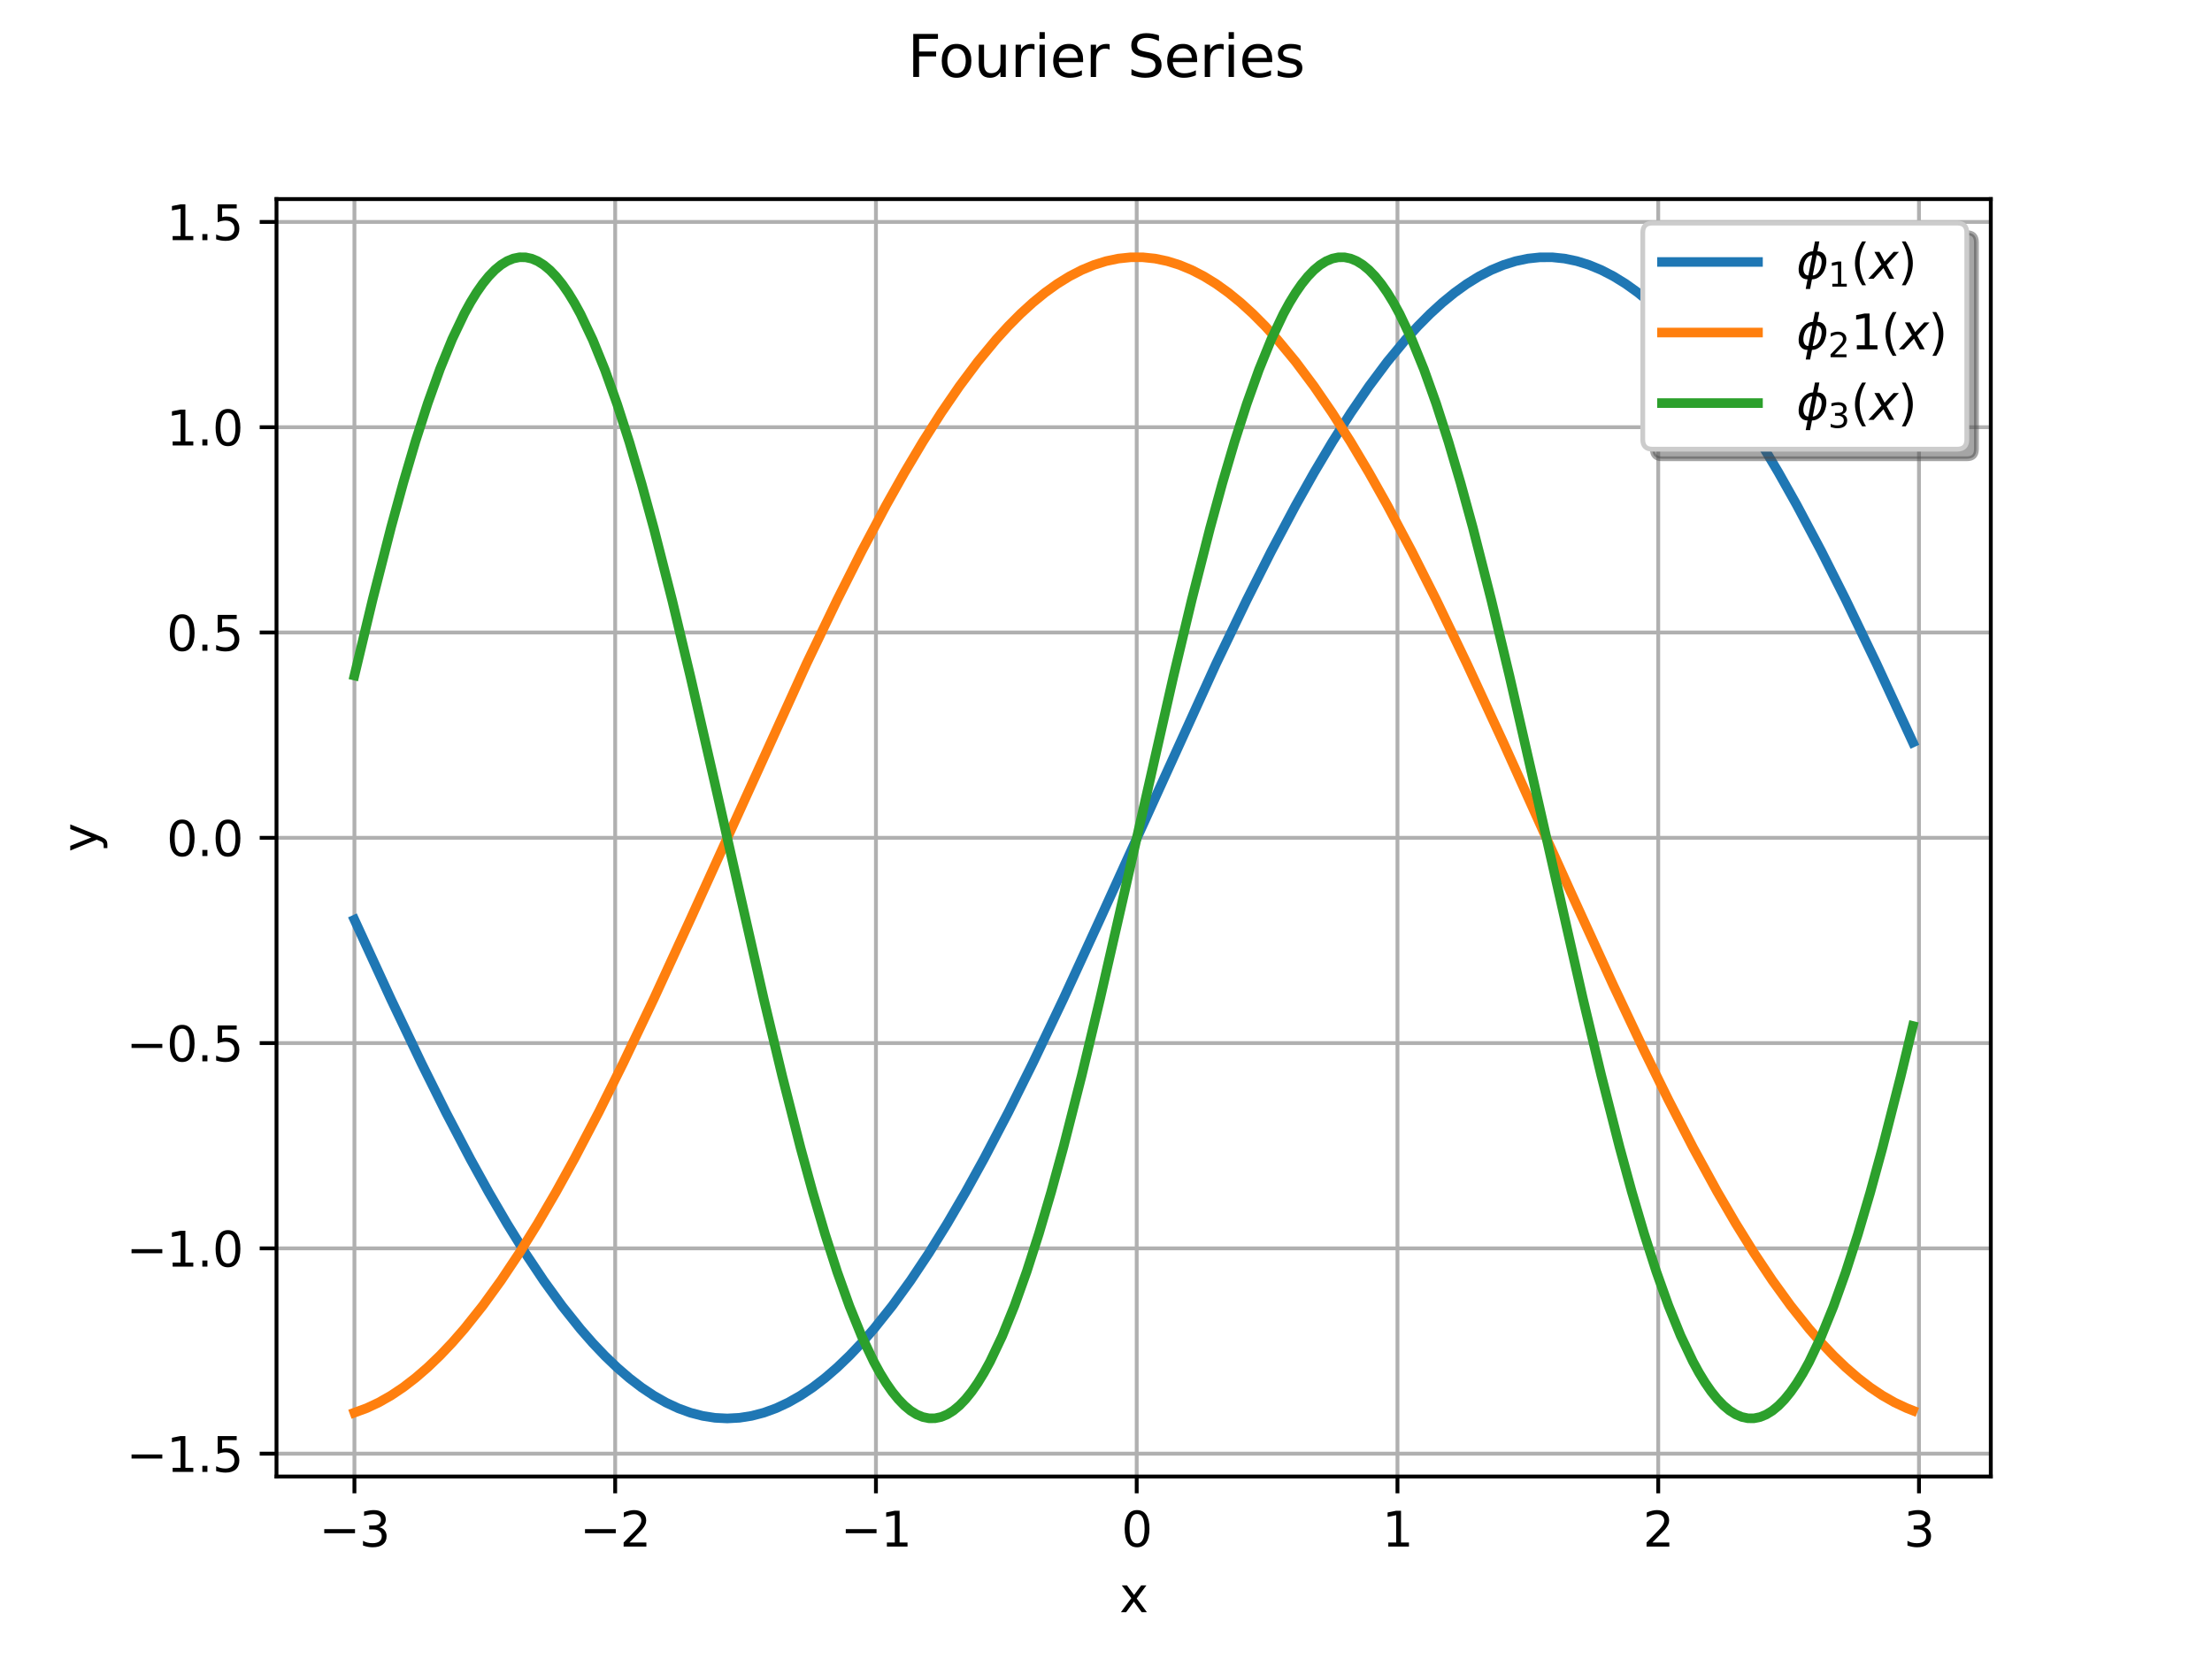 <?xml version="1.0" encoding="utf-8" standalone="no"?>
<!DOCTYPE svg PUBLIC "-//W3C//DTD SVG 1.1//EN"
  "http://www.w3.org/Graphics/SVG/1.1/DTD/svg11.dtd">
<svg xmlns:xlink="http://www.w3.org/1999/xlink" width="460.8pt" height="345.6pt" viewBox="0 0 460.8 345.6" xmlns="http://www.w3.org/2000/svg" version="1.1">
 <defs>
  <style type="text/css">*{stroke-linejoin: round; stroke-linecap: butt}</style>
 </defs>
 <g id="figure_1">
  <g id="patch_1">
   <path d="M 0 345.6 
L 460.8 345.6 
L 460.8 0 
L 0 0 
z
" style="fill: #ffffff"/>
  </g>
  <g id="axes_1">
   <g id="patch_2">
    <path d="M 57.6 307.584 
L 414.72 307.584 
L 414.72 41.472 
L 57.6 41.472 
z
" style="fill: #ffffff"/>
   </g>
   <g id="matplotlib.axis_1">
    <g id="xtick_1">
     <g id="line2d_1">
      <path d="M 73.833 307.584 
L 73.833 41.472 
" clip-path="url(#pa0a6295bb1)" style="fill: none; stroke: #b0b0b0; stroke-width: 0.8; stroke-linecap: square"/>
     </g>
     <g id="line2d_2">
      <defs>
       <path id="meffa268afd" d="M 0 0 
L 0 3.5 
" style="stroke: #000000; stroke-width: 0.8"/>
      </defs>
      <g>
       <use xlink:href="#meffa268afd" x="73.833" y="307.584" style="stroke: #000000; stroke-width: 0.8"/>
      </g>
     </g>
     <g id="text_1">
      <!-- −3 -->
      <g transform="translate(66.462 322.182) scale(0.1 -0.1)">
       <defs>
        <path id="DejaVuSans-2212" d="M 678 2272 
L 4684 2272 
L 4684 1741 
L 678 1741 
L 678 2272 
z
" transform="scale(0.016)"/>
        <path id="DejaVuSans-33" d="M 2597 2516 
Q 3050 2419 3304 2112 
Q 3559 1806 3559 1356 
Q 3559 666 3084 287 
Q 2609 -91 1734 -91 
Q 1441 -91 1130 -33 
Q 819 25 488 141 
L 488 750 
Q 750 597 1062 519 
Q 1375 441 1716 441 
Q 2309 441 2620 675 
Q 2931 909 2931 1356 
Q 2931 1769 2642 2001 
Q 2353 2234 1838 2234 
L 1294 2234 
L 1294 2753 
L 1863 2753 
Q 2328 2753 2575 2939 
Q 2822 3125 2822 3475 
Q 2822 3834 2567 4026 
Q 2313 4219 1838 4219 
Q 1578 4219 1281 4162 
Q 984 4106 628 3988 
L 628 4550 
Q 988 4650 1302 4700 
Q 1616 4750 1894 4750 
Q 2613 4750 3031 4423 
Q 3450 4097 3450 3541 
Q 3450 3153 3228 2886 
Q 3006 2619 2597 2516 
z
" transform="scale(0.016)"/>
       </defs>
       <use xlink:href="#DejaVuSans-2212"/>
       <use xlink:href="#DejaVuSans-33" transform="translate(83.789 0)"/>
      </g>
     </g>
    </g>
    <g id="xtick_2">
     <g id="line2d_3">
      <path d="M 128.154 307.584 
L 128.154 41.472 
" clip-path="url(#pa0a6295bb1)" style="fill: none; stroke: #b0b0b0; stroke-width: 0.8; stroke-linecap: square"/>
     </g>
     <g id="line2d_4">
      <g>
       <use xlink:href="#meffa268afd" x="128.154" y="307.584" style="stroke: #000000; stroke-width: 0.8"/>
      </g>
     </g>
     <g id="text_2">
      <!-- −2 -->
      <g transform="translate(120.783 322.182) scale(0.1 -0.1)">
       <defs>
        <path id="DejaVuSans-32" d="M 1228 531 
L 3431 531 
L 3431 0 
L 469 0 
L 469 531 
Q 828 903 1448 1529 
Q 2069 2156 2228 2338 
Q 2531 2678 2651 2914 
Q 2772 3150 2772 3378 
Q 2772 3750 2511 3984 
Q 2250 4219 1831 4219 
Q 1534 4219 1204 4116 
Q 875 4013 500 3803 
L 500 4441 
Q 881 4594 1212 4672 
Q 1544 4750 1819 4750 
Q 2544 4750 2975 4387 
Q 3406 4025 3406 3419 
Q 3406 3131 3298 2873 
Q 3191 2616 2906 2266 
Q 2828 2175 2409 1742 
Q 1991 1309 1228 531 
z
" transform="scale(0.016)"/>
       </defs>
       <use xlink:href="#DejaVuSans-2212"/>
       <use xlink:href="#DejaVuSans-32" transform="translate(83.789 0)"/>
      </g>
     </g>
    </g>
    <g id="xtick_3">
     <g id="line2d_5">
      <path d="M 182.475 307.584 
L 182.475 41.472 
" clip-path="url(#pa0a6295bb1)" style="fill: none; stroke: #b0b0b0; stroke-width: 0.8; stroke-linecap: square"/>
     </g>
     <g id="line2d_6">
      <g>
       <use xlink:href="#meffa268afd" x="182.475" y="307.584" style="stroke: #000000; stroke-width: 0.8"/>
      </g>
     </g>
     <g id="text_3">
      <!-- −1 -->
      <g transform="translate(175.104 322.182) scale(0.1 -0.1)">
       <defs>
        <path id="DejaVuSans-31" d="M 794 531 
L 1825 531 
L 1825 4091 
L 703 3866 
L 703 4441 
L 1819 4666 
L 2450 4666 
L 2450 531 
L 3481 531 
L 3481 0 
L 794 0 
L 794 531 
z
" transform="scale(0.016)"/>
       </defs>
       <use xlink:href="#DejaVuSans-2212"/>
       <use xlink:href="#DejaVuSans-31" transform="translate(83.789 0)"/>
      </g>
     </g>
    </g>
    <g id="xtick_4">
     <g id="line2d_7">
      <path d="M 236.797 307.584 
L 236.797 41.472 
" clip-path="url(#pa0a6295bb1)" style="fill: none; stroke: #b0b0b0; stroke-width: 0.8; stroke-linecap: square"/>
     </g>
     <g id="line2d_8">
      <g>
       <use xlink:href="#meffa268afd" x="236.797" y="307.584" style="stroke: #000000; stroke-width: 0.8"/>
      </g>
     </g>
     <g id="text_4">
      <!-- 0 -->
      <g transform="translate(233.615 322.182) scale(0.1 -0.1)">
       <defs>
        <path id="DejaVuSans-30" d="M 2034 4250 
Q 1547 4250 1301 3770 
Q 1056 3291 1056 2328 
Q 1056 1369 1301 889 
Q 1547 409 2034 409 
Q 2525 409 2770 889 
Q 3016 1369 3016 2328 
Q 3016 3291 2770 3770 
Q 2525 4250 2034 4250 
z
M 2034 4750 
Q 2819 4750 3233 4129 
Q 3647 3509 3647 2328 
Q 3647 1150 3233 529 
Q 2819 -91 2034 -91 
Q 1250 -91 836 529 
Q 422 1150 422 2328 
Q 422 3509 836 4129 
Q 1250 4750 2034 4750 
z
" transform="scale(0.016)"/>
       </defs>
       <use xlink:href="#DejaVuSans-30"/>
      </g>
     </g>
    </g>
    <g id="xtick_5">
     <g id="line2d_9">
      <path d="M 291.118 307.584 
L 291.118 41.472 
" clip-path="url(#pa0a6295bb1)" style="fill: none; stroke: #b0b0b0; stroke-width: 0.8; stroke-linecap: square"/>
     </g>
     <g id="line2d_10">
      <g>
       <use xlink:href="#meffa268afd" x="291.118" y="307.584" style="stroke: #000000; stroke-width: 0.8"/>
      </g>
     </g>
     <g id="text_5">
      <!-- 1 -->
      <g transform="translate(287.937 322.182) scale(0.1 -0.1)">
       <use xlink:href="#DejaVuSans-31"/>
      </g>
     </g>
    </g>
    <g id="xtick_6">
     <g id="line2d_11">
      <path d="M 345.439 307.584 
L 345.439 41.472 
" clip-path="url(#pa0a6295bb1)" style="fill: none; stroke: #b0b0b0; stroke-width: 0.8; stroke-linecap: square"/>
     </g>
     <g id="line2d_12">
      <g>
       <use xlink:href="#meffa268afd" x="345.439" y="307.584" style="stroke: #000000; stroke-width: 0.8"/>
      </g>
     </g>
     <g id="text_6">
      <!-- 2 -->
      <g transform="translate(342.258 322.182) scale(0.1 -0.1)">
       <use xlink:href="#DejaVuSans-32"/>
      </g>
     </g>
    </g>
    <g id="xtick_7">
     <g id="line2d_13">
      <path d="M 399.76 307.584 
L 399.76 41.472 
" clip-path="url(#pa0a6295bb1)" style="fill: none; stroke: #b0b0b0; stroke-width: 0.8; stroke-linecap: square"/>
     </g>
     <g id="line2d_14">
      <g>
       <use xlink:href="#meffa268afd" x="399.76" y="307.584" style="stroke: #000000; stroke-width: 0.8"/>
      </g>
     </g>
     <g id="text_7">
      <!-- 3 -->
      <g transform="translate(396.579 322.182) scale(0.1 -0.1)">
       <use xlink:href="#DejaVuSans-33"/>
      </g>
     </g>
    </g>
    <g id="text_8">
     <!-- x -->
     <g transform="translate(233.201 335.861) scale(0.1 -0.1)">
      <defs>
       <path id="DejaVuSans-78" d="M 3513 3500 
L 2247 1797 
L 3578 0 
L 2900 0 
L 1881 1375 
L 863 0 
L 184 0 
L 1544 1831 
L 300 3500 
L 978 3500 
L 1906 2253 
L 2834 3500 
L 3513 3500 
z
" transform="scale(0.016)"/>
      </defs>
      <use xlink:href="#DejaVuSans-78"/>
     </g>
    </g>
   </g>
   <g id="matplotlib.axis_2">
    <g id="ytick_1">
     <g id="line2d_15">
      <path d="M 57.6 302.825 
L 414.72 302.825 
" clip-path="url(#pa0a6295bb1)" style="fill: none; stroke: #b0b0b0; stroke-width: 0.8; stroke-linecap: square"/>
     </g>
     <g id="line2d_16">
      <defs>
       <path id="m9e93257d9b" d="M 0 0 
L -3.5 0 
" style="stroke: #000000; stroke-width: 0.8"/>
      </defs>
      <g>
       <use xlink:href="#m9e93257d9b" x="57.6" y="302.825" style="stroke: #000000; stroke-width: 0.8"/>
      </g>
     </g>
     <g id="text_9">
      <!-- −1.5 -->
      <g transform="translate(26.317 306.625) scale(0.1 -0.1)">
       <defs>
        <path id="DejaVuSans-2e" d="M 684 794 
L 1344 794 
L 1344 0 
L 684 0 
L 684 794 
z
" transform="scale(0.016)"/>
        <path id="DejaVuSans-35" d="M 691 4666 
L 3169 4666 
L 3169 4134 
L 1269 4134 
L 1269 2991 
Q 1406 3038 1543 3061 
Q 1681 3084 1819 3084 
Q 2600 3084 3056 2656 
Q 3513 2228 3513 1497 
Q 3513 744 3044 326 
Q 2575 -91 1722 -91 
Q 1428 -91 1123 -41 
Q 819 9 494 109 
L 494 744 
Q 775 591 1075 516 
Q 1375 441 1709 441 
Q 2250 441 2565 725 
Q 2881 1009 2881 1497 
Q 2881 1984 2565 2268 
Q 2250 2553 1709 2553 
Q 1456 2553 1204 2497 
Q 953 2441 691 2322 
L 691 4666 
z
" transform="scale(0.016)"/>
       </defs>
       <use xlink:href="#DejaVuSans-2212"/>
       <use xlink:href="#DejaVuSans-31" transform="translate(83.789 0)"/>
       <use xlink:href="#DejaVuSans-2e" transform="translate(147.412 0)"/>
       <use xlink:href="#DejaVuSans-35" transform="translate(179.199 0)"/>
      </g>
     </g>
    </g>
    <g id="ytick_2">
     <g id="line2d_17">
      <path d="M 57.6 260.06 
L 414.72 260.06 
" clip-path="url(#pa0a6295bb1)" style="fill: none; stroke: #b0b0b0; stroke-width: 0.8; stroke-linecap: square"/>
     </g>
     <g id="line2d_18">
      <g>
       <use xlink:href="#m9e93257d9b" x="57.6" y="260.06" style="stroke: #000000; stroke-width: 0.8"/>
      </g>
     </g>
     <g id="text_10">
      <!-- −1.0 -->
      <g transform="translate(26.317 263.859) scale(0.1 -0.1)">
       <use xlink:href="#DejaVuSans-2212"/>
       <use xlink:href="#DejaVuSans-31" transform="translate(83.789 0)"/>
       <use xlink:href="#DejaVuSans-2e" transform="translate(147.412 0)"/>
       <use xlink:href="#DejaVuSans-30" transform="translate(179.199 0)"/>
      </g>
     </g>
    </g>
    <g id="ytick_3">
     <g id="line2d_19">
      <path d="M 57.6 217.294 
L 414.72 217.294 
" clip-path="url(#pa0a6295bb1)" style="fill: none; stroke: #b0b0b0; stroke-width: 0.8; stroke-linecap: square"/>
     </g>
     <g id="line2d_20">
      <g>
       <use xlink:href="#m9e93257d9b" x="57.6" y="217.294" style="stroke: #000000; stroke-width: 0.8"/>
      </g>
     </g>
     <g id="text_11">
      <!-- −0.5 -->
      <g transform="translate(26.317 221.093) scale(0.1 -0.1)">
       <use xlink:href="#DejaVuSans-2212"/>
       <use xlink:href="#DejaVuSans-30" transform="translate(83.789 0)"/>
       <use xlink:href="#DejaVuSans-2e" transform="translate(147.412 0)"/>
       <use xlink:href="#DejaVuSans-35" transform="translate(179.199 0)"/>
      </g>
     </g>
    </g>
    <g id="ytick_4">
     <g id="line2d_21">
      <path d="M 57.6 174.528 
L 414.72 174.528 
" clip-path="url(#pa0a6295bb1)" style="fill: none; stroke: #b0b0b0; stroke-width: 0.8; stroke-linecap: square"/>
     </g>
     <g id="line2d_22">
      <g>
       <use xlink:href="#m9e93257d9b" x="57.6" y="174.528" style="stroke: #000000; stroke-width: 0.8"/>
      </g>
     </g>
     <g id="text_12">
      <!-- 0.0 -->
      <g transform="translate(34.697 178.327) scale(0.1 -0.1)">
       <use xlink:href="#DejaVuSans-30"/>
       <use xlink:href="#DejaVuSans-2e" transform="translate(63.623 0)"/>
       <use xlink:href="#DejaVuSans-30" transform="translate(95.41 0)"/>
      </g>
     </g>
    </g>
    <g id="ytick_5">
     <g id="line2d_23">
      <path d="M 57.6 131.762 
L 414.72 131.762 
" clip-path="url(#pa0a6295bb1)" style="fill: none; stroke: #b0b0b0; stroke-width: 0.8; stroke-linecap: square"/>
     </g>
     <g id="line2d_24">
      <g>
       <use xlink:href="#m9e93257d9b" x="57.6" y="131.762" style="stroke: #000000; stroke-width: 0.8"/>
      </g>
     </g>
     <g id="text_13">
      <!-- 0.5 -->
      <g transform="translate(34.697 135.561) scale(0.1 -0.1)">
       <use xlink:href="#DejaVuSans-30"/>
       <use xlink:href="#DejaVuSans-2e" transform="translate(63.623 0)"/>
       <use xlink:href="#DejaVuSans-35" transform="translate(95.41 0)"/>
      </g>
     </g>
    </g>
    <g id="ytick_6">
     <g id="line2d_25">
      <path d="M 57.6 88.996 
L 414.72 88.996 
" clip-path="url(#pa0a6295bb1)" style="fill: none; stroke: #b0b0b0; stroke-width: 0.8; stroke-linecap: square"/>
     </g>
     <g id="line2d_26">
      <g>
       <use xlink:href="#m9e93257d9b" x="57.6" y="88.996" style="stroke: #000000; stroke-width: 0.8"/>
      </g>
     </g>
     <g id="text_14">
      <!-- 1.0 -->
      <g transform="translate(34.697 92.796) scale(0.1 -0.1)">
       <use xlink:href="#DejaVuSans-31"/>
       <use xlink:href="#DejaVuSans-2e" transform="translate(63.623 0)"/>
       <use xlink:href="#DejaVuSans-30" transform="translate(95.41 0)"/>
      </g>
     </g>
    </g>
    <g id="ytick_7">
     <g id="line2d_27">
      <path d="M 57.6 46.231 
L 414.72 46.231 
" clip-path="url(#pa0a6295bb1)" style="fill: none; stroke: #b0b0b0; stroke-width: 0.8; stroke-linecap: square"/>
     </g>
     <g id="line2d_28">
      <g>
       <use xlink:href="#m9e93257d9b" x="57.6" y="46.231" style="stroke: #000000; stroke-width: 0.8"/>
      </g>
     </g>
     <g id="text_15">
      <!-- 1.5 -->
      <g transform="translate(34.697 50.03) scale(0.1 -0.1)">
       <use xlink:href="#DejaVuSans-31"/>
       <use xlink:href="#DejaVuSans-2e" transform="translate(63.623 0)"/>
       <use xlink:href="#DejaVuSans-35" transform="translate(95.41 0)"/>
      </g>
     </g>
    </g>
    <g id="text_16">
     <!-- y -->
     <g transform="translate(20.238 177.487) rotate(-90) scale(0.1 -0.1)">
      <defs>
       <path id="DejaVuSans-79" d="M 2059 -325 
Q 1816 -950 1584 -1140 
Q 1353 -1331 966 -1331 
L 506 -1331 
L 506 -850 
L 844 -850 
Q 1081 -850 1212 -737 
Q 1344 -625 1503 -206 
L 1606 56 
L 191 3500 
L 800 3500 
L 1894 763 
L 2988 3500 
L 3597 3500 
L 2059 -325 
z
" transform="scale(0.016)"/>
      </defs>
      <use xlink:href="#DejaVuSans-79"/>
     </g>
    </g>
   </g>
   <g id="line2d_29">
    <path d="M 73.833 191.598 
L 81.472 208.214 
L 87.837 221.566 
L 92.93 231.791 
L 98.023 241.514 
L 101.842 248.424 
L 105.662 254.97 
L 109.481 261.117 
L 113.301 266.837 
L 117.12 272.101 
L 120.939 276.882 
L 123.486 279.79 
L 126.032 282.467 
L 128.578 284.907 
L 131.125 287.104 
L 133.671 289.053 
L 136.217 290.752 
L 138.764 292.195 
L 141.31 293.379 
L 143.856 294.302 
L 146.403 294.962 
L 148.949 295.358 
L 151.495 295.488 
L 154.041 295.352 
L 156.588 294.951 
L 159.134 294.286 
L 161.68 293.357 
L 164.227 292.167 
L 166.773 290.719 
L 169.319 289.016 
L 171.866 287.061 
L 174.412 284.859 
L 176.958 282.414 
L 179.505 279.732 
L 182.051 276.82 
L 185.87 272.032 
L 189.69 266.762 
L 193.509 261.036 
L 197.329 254.882 
L 201.148 248.332 
L 204.968 241.417 
L 210.06 231.688 
L 215.153 221.458 
L 221.519 208.101 
L 229.158 191.482 
L 253.348 138.241 
L 259.713 124.998 
L 264.806 114.885 
L 269.899 105.296 
L 273.718 98.499 
L 277.538 92.077 
L 281.357 86.063 
L 285.176 80.486 
L 288.996 75.374 
L 292.815 70.751 
L 295.362 67.953 
L 297.908 65.39 
L 300.454 63.066 
L 303.001 60.987 
L 305.547 59.157 
L 308.093 57.581 
L 310.64 56.261 
L 313.186 55.202 
L 315.732 54.404 
L 318.279 53.871 
L 320.825 53.603 
L 323.371 53.6 
L 325.917 53.863 
L 328.464 54.391 
L 331.01 55.183 
L 333.556 56.237 
L 336.103 57.551 
L 338.649 59.122 
L 341.195 60.946 
L 343.742 63.02 
L 346.288 65.339 
L 348.834 67.898 
L 351.381 70.691 
L 355.2 75.307 
L 359.019 80.412 
L 362.839 85.983 
L 366.658 91.991 
L 370.478 98.408 
L 374.297 105.2 
L 379.39 114.783 
L 384.483 124.892 
L 390.848 138.129 
L 398.487 154.656 
L 398.487 154.656 
" clip-path="url(#pa0a6295bb1)" style="fill: none; stroke: #1f77b4; stroke-width: 2; stroke-linecap: square"/>
   </g>
   <g id="line2d_30">
    <path d="M 73.833 294.278 
L 76.379 293.346 
L 78.925 292.154 
L 81.472 290.703 
L 84.018 288.997 
L 86.564 287.039 
L 89.111 284.835 
L 91.657 282.388 
L 94.203 279.704 
L 96.75 276.789 
L 100.569 271.997 
L 104.388 266.724 
L 108.208 260.995 
L 112.027 254.838 
L 115.847 248.285 
L 119.666 241.368 
L 124.759 231.637 
L 129.852 221.404 
L 136.217 208.045 
L 143.856 191.424 
L 168.046 138.185 
L 174.412 124.945 
L 179.505 114.834 
L 184.597 105.248 
L 188.417 98.453 
L 192.236 92.034 
L 196.056 86.023 
L 199.875 80.449 
L 203.695 75.34 
L 207.514 70.721 
L 210.06 67.926 
L 212.607 65.364 
L 215.153 63.043 
L 217.699 60.966 
L 220.246 59.139 
L 222.792 57.566 
L 225.338 56.249 
L 227.884 55.192 
L 230.431 54.398 
L 232.977 53.867 
L 235.523 53.601 
L 238.07 53.601 
L 240.616 53.867 
L 243.162 54.398 
L 245.709 55.192 
L 248.255 56.249 
L 250.801 57.566 
L 253.348 59.139 
L 255.894 60.966 
L 258.44 63.043 
L 260.987 65.364 
L 263.533 67.926 
L 266.079 70.721 
L 269.899 75.34 
L 273.718 80.449 
L 277.538 86.023 
L 281.357 92.034 
L 285.176 98.453 
L 288.996 105.248 
L 294.089 114.834 
L 299.181 124.945 
L 305.547 138.185 
L 313.186 154.714 
L 327.191 185.793 
L 336.103 205.312 
L 342.468 218.778 
L 347.561 229.122 
L 352.654 238.987 
L 357.746 248.285 
L 361.566 254.838 
L 365.385 260.995 
L 369.205 266.724 
L 373.024 271.997 
L 376.844 276.789 
L 379.39 279.704 
L 381.936 282.388 
L 384.483 284.835 
L 387.029 287.039 
L 389.575 288.997 
L 392.121 290.703 
L 394.668 292.154 
L 397.214 293.346 
L 398.487 293.845 
L 398.487 293.845 
" clip-path="url(#pa0a6295bb1)" style="fill: none; stroke: #ff7f0e; stroke-width: 2; stroke-linecap: square"/>
   </g>
   <g id="line2d_31">
    <path d="M 73.833 140.73 
L 77.652 124.785 
L 81.472 109.822 
L 84.018 100.539 
L 86.564 91.906 
L 89.111 83.998 
L 91.657 76.886 
L 94.203 70.631 
L 96.75 65.289 
L 98.023 62.975 
L 99.296 60.906 
L 100.569 59.087 
L 101.842 57.521 
L 103.115 56.212 
L 104.388 55.164 
L 105.662 54.377 
L 106.935 53.855 
L 108.208 53.597 
L 109.481 53.605 
L 110.754 53.879 
L 112.027 54.418 
L 113.301 55.221 
L 114.574 56.286 
L 115.847 57.611 
L 117.12 59.192 
L 118.393 61.027 
L 119.666 63.111 
L 120.939 65.44 
L 123.486 70.812 
L 126.032 77.094 
L 128.578 84.232 
L 131.125 92.163 
L 133.671 100.817 
L 136.217 110.119 
L 140.037 125.105 
L 143.856 141.067 
L 148.949 163.321 
L 159.134 208.214 
L 162.954 224.164 
L 166.773 239.135 
L 169.319 248.424 
L 171.866 257.065 
L 174.412 264.98 
L 176.958 272.101 
L 179.505 278.365 
L 182.051 283.717 
L 183.324 286.036 
L 184.597 288.11 
L 185.87 289.934 
L 187.144 291.505 
L 188.417 292.819 
L 189.69 293.873 
L 190.963 294.665 
L 192.236 295.193 
L 193.509 295.456 
L 194.782 295.453 
L 196.056 295.185 
L 197.329 294.652 
L 198.602 293.854 
L 199.875 292.795 
L 201.148 291.475 
L 202.421 289.899 
L 203.695 288.069 
L 204.968 285.99 
L 206.241 283.666 
L 208.787 278.305 
L 211.333 272.032 
L 213.88 264.902 
L 216.426 256.979 
L 218.972 248.332 
L 221.519 239.036 
L 225.338 224.058 
L 229.158 208.101 
L 234.25 185.851 
L 244.436 140.955 
L 248.255 124.998 
L 252.074 110.02 
L 254.621 100.724 
L 257.167 92.077 
L 259.713 84.154 
L 262.26 77.024 
L 264.806 70.751 
L 267.352 65.39 
L 268.625 63.066 
L 269.899 60.987 
L 271.172 59.157 
L 272.445 57.581 
L 273.718 56.261 
L 274.991 55.202 
L 276.264 54.404 
L 277.538 53.871 
L 278.811 53.603 
L 280.084 53.6 
L 281.357 53.863 
L 282.63 54.391 
L 283.903 55.183 
L 285.176 56.237 
L 286.45 57.551 
L 287.723 59.122 
L 288.996 60.946 
L 290.269 63.02 
L 291.542 65.339 
L 294.089 70.691 
L 296.635 76.955 
L 299.181 84.076 
L 301.727 91.991 
L 304.274 100.632 
L 306.82 109.921 
L 310.64 124.892 
L 314.459 140.842 
L 319.552 163.088 
L 329.737 207.989 
L 333.556 223.951 
L 337.376 238.937 
L 339.922 248.239 
L 342.468 256.893 
L 345.015 264.824 
L 347.561 271.962 
L 350.107 278.244 
L 352.654 283.616 
L 353.927 285.945 
L 355.2 288.029 
L 356.473 289.864 
L 357.746 291.445 
L 359.019 292.77 
L 360.293 293.835 
L 361.566 294.638 
L 362.839 295.177 
L 364.112 295.451 
L 365.385 295.459 
L 366.658 295.201 
L 367.932 294.679 
L 369.205 293.892 
L 370.478 292.844 
L 371.751 291.535 
L 373.024 289.969 
L 374.297 288.15 
L 375.57 286.081 
L 376.844 283.767 
L 379.39 278.425 
L 381.936 272.17 
L 384.483 265.058 
L 387.029 257.15 
L 389.575 248.517 
L 392.121 239.234 
L 395.941 224.271 
L 398.487 213.731 
L 398.487 213.731 
" clip-path="url(#pa0a6295bb1)" style="fill: none; stroke: #2ca02c; stroke-width: 2; stroke-linecap: square"/>
   </g>
   <g id="patch_3">
    <path d="M 57.6 307.584 
L 57.6 41.472 
" style="fill: none; stroke: #000000; stroke-width: 0.8; stroke-linejoin: miter; stroke-linecap: square"/>
   </g>
   <g id="patch_4">
    <path d="M 414.72 307.584 
L 414.72 41.472 
" style="fill: none; stroke: #000000; stroke-width: 0.8; stroke-linejoin: miter; stroke-linecap: square"/>
   </g>
   <g id="patch_5">
    <path d="M 57.6 307.584 
L 414.72 307.584 
" style="fill: none; stroke: #000000; stroke-width: 0.8; stroke-linejoin: miter; stroke-linecap: square"/>
   </g>
   <g id="patch_6">
    <path d="M 57.6 41.472 
L 414.72 41.472 
" style="fill: none; stroke: #000000; stroke-width: 0.8; stroke-linejoin: miter; stroke-linecap: square"/>
   </g>
   <g id="legend_1">
    <g id="patch_7">
     <path d="M 346.22 95.572 
L 409.72 95.572 
Q 411.72 95.572 411.72 93.572 
L 411.72 50.472 
Q 411.72 48.472 409.72 48.472 
L 346.22 48.472 
Q 344.22 48.472 344.22 50.472 
L 344.22 93.572 
Q 344.22 95.572 346.22 95.572 
z
" style="fill: #4d4d4d; opacity: 0.5; stroke: #4d4d4d; stroke-linejoin: miter"/>
    </g>
    <g id="patch_8">
     <path d="M 344.22 93.572 
L 407.72 93.572 
Q 409.72 93.572 409.72 91.572 
L 409.72 48.472 
Q 409.72 46.472 407.72 46.472 
L 344.22 46.472 
Q 342.22 46.472 342.22 48.472 
L 342.22 91.572 
Q 342.22 93.572 344.22 93.572 
z
" style="fill: #ffffff; stroke: #cccccc; stroke-linejoin: miter"/>
    </g>
    <g id="line2d_32">
     <path d="M 346.22 54.572 
L 356.22 54.572 
L 366.22 54.572 
" style="fill: none; stroke: #1f77b4; stroke-width: 2; stroke-linecap: square"/>
    </g>
    <g id="text_17">
     <!-- $\phi_1(x)$ -->
     <g transform="translate(374.22 58.072) scale(0.1 -0.1)">
      <defs>
       <path id="DejaVuSans-Oblique-3d5" d="M 2991 4863 
L 2738 3572 
Q 3363 3572 3684 3094 
Q 4016 2606 3850 1747 
Q 3681 888 3159 400 
Q 2653 -78 2028 -78 
L 1784 -1331 
L 1213 -1331 
L 1456 -78 
Q 834 -78 509 400 
Q 178 888 347 1747 
Q 513 2606 1034 3094 
Q 1544 3572 2166 3572 
L 2419 4863 
L 2991 4863 
z
M 2128 434 
Q 2481 434 2784 756 
Q 3116 1116 3244 1747 
Q 3369 2372 3169 2738 
Q 2991 3059 2638 3059 
L 2128 434 
z
M 1556 434 
L 2066 3059 
Q 1716 3059 1413 2738 
Q 1072 2372 953 1747 
Q 834 1116 1028 756 
Q 1203 434 1556 434 
z
" transform="scale(0.016)"/>
       <path id="DejaVuSans-28" d="M 1984 4856 
Q 1566 4138 1362 3434 
Q 1159 2731 1159 2009 
Q 1159 1288 1364 580 
Q 1569 -128 1984 -844 
L 1484 -844 
Q 1016 -109 783 600 
Q 550 1309 550 2009 
Q 550 2706 781 3412 
Q 1013 4119 1484 4856 
L 1984 4856 
z
" transform="scale(0.016)"/>
       <path id="DejaVuSans-Oblique-78" d="M 3841 3500 
L 2234 1784 
L 3219 0 
L 2559 0 
L 1819 1388 
L 531 0 
L -166 0 
L 1556 1844 
L 641 3500 
L 1300 3500 
L 1972 2234 
L 3144 3500 
L 3841 3500 
z
" transform="scale(0.016)"/>
       <path id="DejaVuSans-29" d="M 513 4856 
L 1013 4856 
Q 1481 4119 1714 3412 
Q 1947 2706 1947 2009 
Q 1947 1309 1714 600 
Q 1481 -109 1013 -844 
L 513 -844 
Q 928 -128 1133 580 
Q 1338 1288 1338 2009 
Q 1338 2731 1133 3434 
Q 928 4138 513 4856 
z
" transform="scale(0.016)"/>
      </defs>
      <use xlink:href="#DejaVuSans-Oblique-3d5" transform="translate(0 0.016)"/>
      <use xlink:href="#DejaVuSans-31" transform="translate(65.967 -16.391) scale(0.7)"/>
      <use xlink:href="#DejaVuSans-28" transform="translate(113.237 0.016)"/>
      <use xlink:href="#DejaVuSans-Oblique-78" transform="translate(152.251 0.016)"/>
      <use xlink:href="#DejaVuSans-29" transform="translate(211.431 0.016)"/>
     </g>
    </g>
    <g id="line2d_33">
     <path d="M 346.22 69.272 
L 356.22 69.272 
L 366.22 69.272 
" style="fill: none; stroke: #ff7f0e; stroke-width: 2; stroke-linecap: square"/>
    </g>
    <g id="text_18">
     <!-- $\phi_21(x)$ -->
     <g transform="translate(374.22 72.772) scale(0.1 -0.1)">
      <use xlink:href="#DejaVuSans-Oblique-3d5" transform="translate(0 0.016)"/>
      <use xlink:href="#DejaVuSans-32" transform="translate(65.967 -16.391) scale(0.7)"/>
      <use xlink:href="#DejaVuSans-31" transform="translate(113.237 0.016)"/>
      <use xlink:href="#DejaVuSans-28" transform="translate(176.86 0.016)"/>
      <use xlink:href="#DejaVuSans-Oblique-78" transform="translate(215.874 0.016)"/>
      <use xlink:href="#DejaVuSans-29" transform="translate(275.054 0.016)"/>
     </g>
    </g>
    <g id="line2d_34">
     <path d="M 346.22 83.972 
L 356.22 83.972 
L 366.22 83.972 
" style="fill: none; stroke: #2ca02c; stroke-width: 2; stroke-linecap: square"/>
    </g>
    <g id="text_19">
     <!-- $\phi_3(x)$ -->
     <g transform="translate(374.22 87.472) scale(0.1 -0.1)">
      <use xlink:href="#DejaVuSans-Oblique-3d5" transform="translate(0 0.016)"/>
      <use xlink:href="#DejaVuSans-33" transform="translate(65.967 -16.391) scale(0.7)"/>
      <use xlink:href="#DejaVuSans-28" transform="translate(113.237 0.016)"/>
      <use xlink:href="#DejaVuSans-Oblique-78" transform="translate(152.251 0.016)"/>
      <use xlink:href="#DejaVuSans-29" transform="translate(211.431 0.016)"/>
     </g>
    </g>
   </g>
  </g>
  <g id="text_20">
   <!-- Fourier Series -->
   <g transform="translate(189.042 16.03) scale(0.12 -0.12)">
    <defs>
     <path id="DejaVuSans-46" d="M 628 4666 
L 3309 4666 
L 3309 4134 
L 1259 4134 
L 1259 2759 
L 3109 2759 
L 3109 2228 
L 1259 2228 
L 1259 0 
L 628 0 
L 628 4666 
z
" transform="scale(0.016)"/>
     <path id="DejaVuSans-6f" d="M 1959 3097 
Q 1497 3097 1228 2736 
Q 959 2375 959 1747 
Q 959 1119 1226 758 
Q 1494 397 1959 397 
Q 2419 397 2687 759 
Q 2956 1122 2956 1747 
Q 2956 2369 2687 2733 
Q 2419 3097 1959 3097 
z
M 1959 3584 
Q 2709 3584 3137 3096 
Q 3566 2609 3566 1747 
Q 3566 888 3137 398 
Q 2709 -91 1959 -91 
Q 1206 -91 779 398 
Q 353 888 353 1747 
Q 353 2609 779 3096 
Q 1206 3584 1959 3584 
z
" transform="scale(0.016)"/>
     <path id="DejaVuSans-75" d="M 544 1381 
L 544 3500 
L 1119 3500 
L 1119 1403 
Q 1119 906 1312 657 
Q 1506 409 1894 409 
Q 2359 409 2629 706 
Q 2900 1003 2900 1516 
L 2900 3500 
L 3475 3500 
L 3475 0 
L 2900 0 
L 2900 538 
Q 2691 219 2414 64 
Q 2138 -91 1772 -91 
Q 1169 -91 856 284 
Q 544 659 544 1381 
z
M 1991 3584 
L 1991 3584 
z
" transform="scale(0.016)"/>
     <path id="DejaVuSans-72" d="M 2631 2963 
Q 2534 3019 2420 3045 
Q 2306 3072 2169 3072 
Q 1681 3072 1420 2755 
Q 1159 2438 1159 1844 
L 1159 0 
L 581 0 
L 581 3500 
L 1159 3500 
L 1159 2956 
Q 1341 3275 1631 3429 
Q 1922 3584 2338 3584 
Q 2397 3584 2469 3576 
Q 2541 3569 2628 3553 
L 2631 2963 
z
" transform="scale(0.016)"/>
     <path id="DejaVuSans-69" d="M 603 3500 
L 1178 3500 
L 1178 0 
L 603 0 
L 603 3500 
z
M 603 4863 
L 1178 4863 
L 1178 4134 
L 603 4134 
L 603 4863 
z
" transform="scale(0.016)"/>
     <path id="DejaVuSans-65" d="M 3597 1894 
L 3597 1613 
L 953 1613 
Q 991 1019 1311 708 
Q 1631 397 2203 397 
Q 2534 397 2845 478 
Q 3156 559 3463 722 
L 3463 178 
Q 3153 47 2828 -22 
Q 2503 -91 2169 -91 
Q 1331 -91 842 396 
Q 353 884 353 1716 
Q 353 2575 817 3079 
Q 1281 3584 2069 3584 
Q 2775 3584 3186 3129 
Q 3597 2675 3597 1894 
z
M 3022 2063 
Q 3016 2534 2758 2815 
Q 2500 3097 2075 3097 
Q 1594 3097 1305 2825 
Q 1016 2553 972 2059 
L 3022 2063 
z
" transform="scale(0.016)"/>
     <path id="DejaVuSans-20" transform="scale(0.016)"/>
     <path id="DejaVuSans-53" d="M 3425 4513 
L 3425 3897 
Q 3066 4069 2747 4153 
Q 2428 4238 2131 4238 
Q 1616 4238 1336 4038 
Q 1056 3838 1056 3469 
Q 1056 3159 1242 3001 
Q 1428 2844 1947 2747 
L 2328 2669 
Q 3034 2534 3370 2195 
Q 3706 1856 3706 1288 
Q 3706 609 3251 259 
Q 2797 -91 1919 -91 
Q 1588 -91 1214 -16 
Q 841 59 441 206 
L 441 856 
Q 825 641 1194 531 
Q 1563 422 1919 422 
Q 2459 422 2753 634 
Q 3047 847 3047 1241 
Q 3047 1584 2836 1778 
Q 2625 1972 2144 2069 
L 1759 2144 
Q 1053 2284 737 2584 
Q 422 2884 422 3419 
Q 422 4038 858 4394 
Q 1294 4750 2059 4750 
Q 2388 4750 2728 4690 
Q 3069 4631 3425 4513 
z
" transform="scale(0.016)"/>
     <path id="DejaVuSans-73" d="M 2834 3397 
L 2834 2853 
Q 2591 2978 2328 3040 
Q 2066 3103 1784 3103 
Q 1356 3103 1142 2972 
Q 928 2841 928 2578 
Q 928 2378 1081 2264 
Q 1234 2150 1697 2047 
L 1894 2003 
Q 2506 1872 2764 1633 
Q 3022 1394 3022 966 
Q 3022 478 2636 193 
Q 2250 -91 1575 -91 
Q 1294 -91 989 -36 
Q 684 19 347 128 
L 347 722 
Q 666 556 975 473 
Q 1284 391 1588 391 
Q 1994 391 2212 530 
Q 2431 669 2431 922 
Q 2431 1156 2273 1281 
Q 2116 1406 1581 1522 
L 1381 1569 
Q 847 1681 609 1914 
Q 372 2147 372 2553 
Q 372 3047 722 3315 
Q 1072 3584 1716 3584 
Q 2034 3584 2315 3537 
Q 2597 3491 2834 3397 
z
" transform="scale(0.016)"/>
    </defs>
    <use xlink:href="#DejaVuSans-46"/>
    <use xlink:href="#DejaVuSans-6f" transform="translate(53.895 0)"/>
    <use xlink:href="#DejaVuSans-75" transform="translate(115.076 0)"/>
    <use xlink:href="#DejaVuSans-72" transform="translate(178.455 0)"/>
    <use xlink:href="#DejaVuSans-69" transform="translate(219.568 0)"/>
    <use xlink:href="#DejaVuSans-65" transform="translate(247.352 0)"/>
    <use xlink:href="#DejaVuSans-72" transform="translate(308.875 0)"/>
    <use xlink:href="#DejaVuSans-20" transform="translate(349.988 0)"/>
    <use xlink:href="#DejaVuSans-53" transform="translate(381.775 0)"/>
    <use xlink:href="#DejaVuSans-65" transform="translate(445.252 0)"/>
    <use xlink:href="#DejaVuSans-72" transform="translate(506.775 0)"/>
    <use xlink:href="#DejaVuSans-69" transform="translate(547.889 0)"/>
    <use xlink:href="#DejaVuSans-65" transform="translate(575.672 0)"/>
    <use xlink:href="#DejaVuSans-73" transform="translate(637.195 0)"/>
   </g>
  </g>
 </g>
 <defs>
  <clipPath id="pa0a6295bb1">
   <rect x="57.6" y="41.472" width="357.12" height="266.112"/>
  </clipPath>
 </defs>
</svg>
